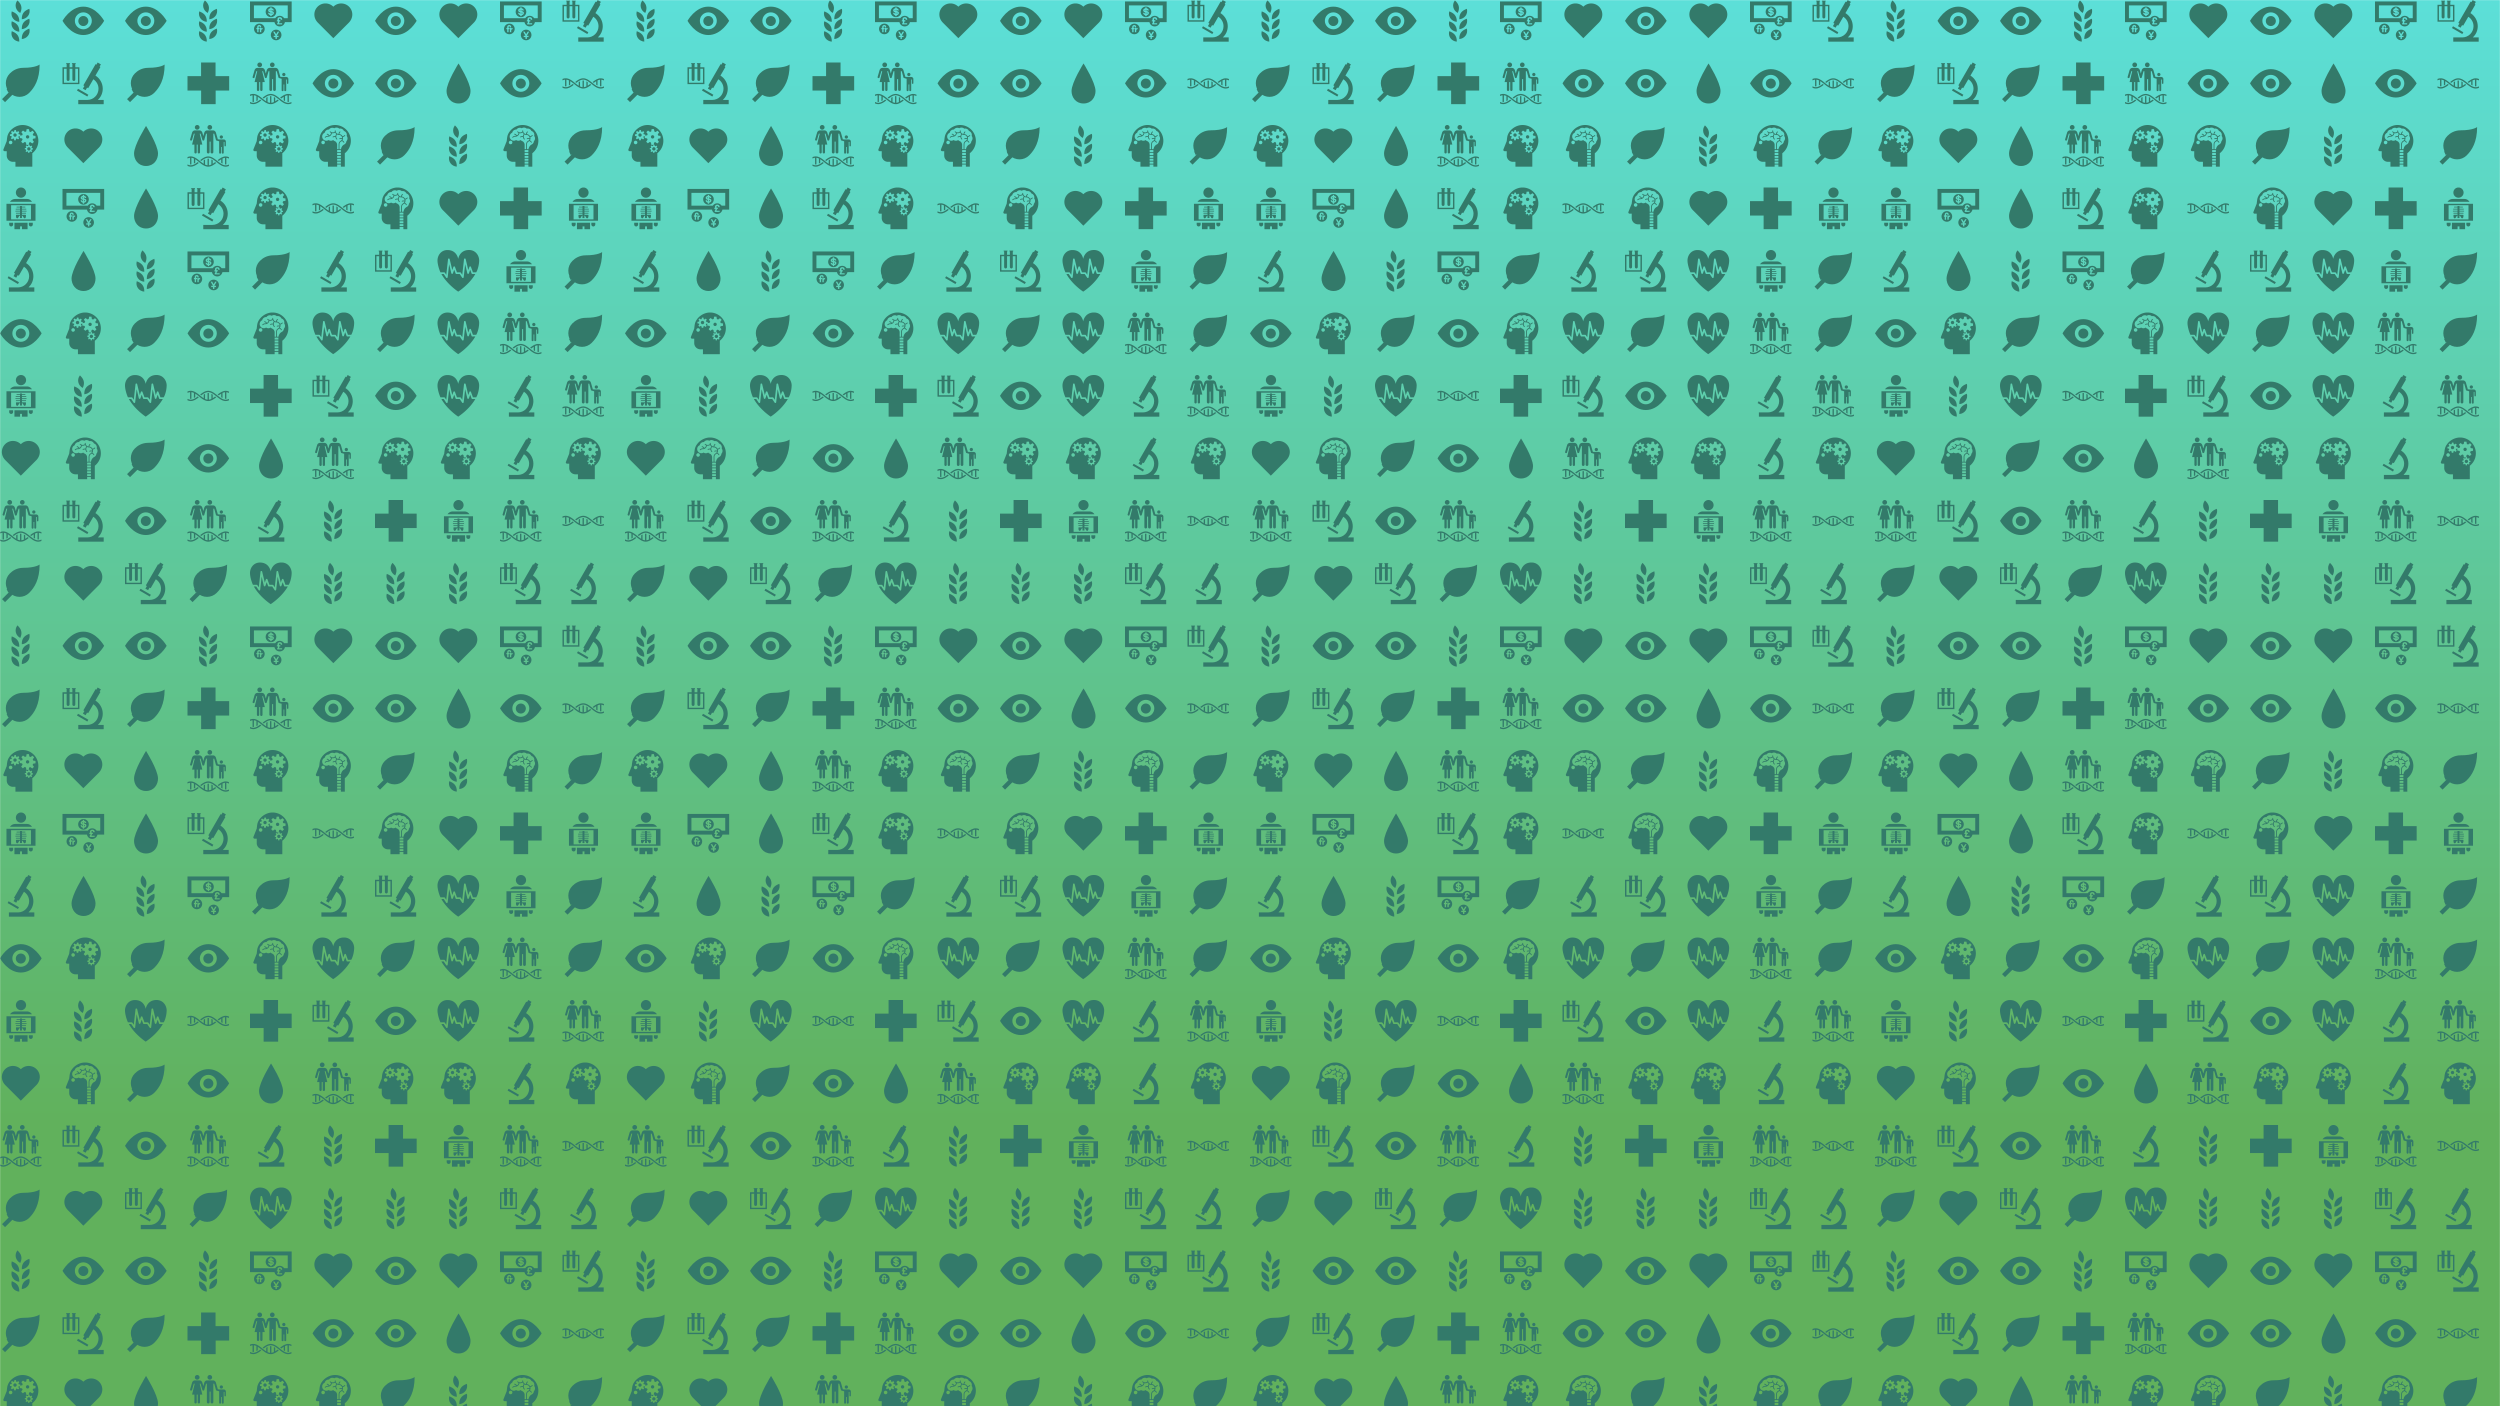 <svg xmlns="http://www.w3.org/2000/svg" version="1.1" xmlns:xlink="http://www.w3.org/1999/xlink" xmlns:svgjs="http://svgjs.com/svgjs" width="1920" height="1080" preserveAspectRatio="none" viewBox="0 0 1920 1080">
    <g mask="url(&quot;#SvgjsMask6648&quot;)" fill="none">
        <rect width="1920" height="1080" x="0" y="0" fill="url(#SvgjsLinearGradient6649)"></rect>
        <use xlink:href="#SvgjsG6665" transform="translate(0, 0)" fill="rgba(51, 122, 106, 1)"></use>
        <use xlink:href="#SvgjsG6665" transform="translate(0, 480)" fill="rgba(51, 122, 106, 1)"></use>
        <use xlink:href="#SvgjsG6665" transform="translate(0, 960)" fill="rgba(51, 122, 106, 1)"></use>
        <use xlink:href="#SvgjsG6665" transform="translate(480, 0)" fill="rgba(51, 122, 106, 1)"></use>
        <use xlink:href="#SvgjsG6665" transform="translate(480, 480)" fill="rgba(51, 122, 106, 1)"></use>
        <use xlink:href="#SvgjsG6665" transform="translate(480, 960)" fill="rgba(51, 122, 106, 1)"></use>
        <use xlink:href="#SvgjsG6665" transform="translate(960, 0)" fill="rgba(51, 122, 106, 1)"></use>
        <use xlink:href="#SvgjsG6665" transform="translate(960, 480)" fill="rgba(51, 122, 106, 1)"></use>
        <use xlink:href="#SvgjsG6665" transform="translate(960, 960)" fill="rgba(51, 122, 106, 1)"></use>
        <use xlink:href="#SvgjsG6665" transform="translate(1440, 0)" fill="rgba(51, 122, 106, 1)"></use>
        <use xlink:href="#SvgjsG6665" transform="translate(1440, 480)" fill="rgba(51, 122, 106, 1)"></use>
        <use xlink:href="#SvgjsG6665" transform="translate(1440, 960)" fill="rgba(51, 122, 106, 1)"></use>
    </g>
    <defs>
        <mask id="SvgjsMask6648">
            <rect width="1920" height="1080" fill="#ffffff"></rect>
        </mask>
        <linearGradient x1="50%" y1="0%" x2="50%" y2="100%" gradientUnits="userSpaceOnUse" id="SvgjsLinearGradient6649">
            <stop stop-color="rgba(92, 223, 216, 1)" offset="0"></stop>
            <stop stop-color="rgba(97, 177, 92, 1)" offset="0.8"></stop>
        </linearGradient>
        <g id="SvgjsG6657">
            <path d="M8.564 1.79a0.892 0.892 0 0 0 0.892-0.892A0.892 0.892 0 0 0 8.564 0.006a0.892 0.892 0 0 0 0 1.784z m-4.837 0.006c-0.5 0-0.904-0.402-0.904-0.899C2.824 0.402 3.227 0 3.728 0c0.5 0 0.905 0.402 0.905 0.898s-0.405 0.898-0.905 0.897z"></path>
            <path d="M12.368 4.611a0.625 0.625 0 1 0 1.251 0 0.625 0.625 0 1 0-1.251 0"></path>
            <path d="M13.9 5.546H12.212c-0.008 0-0.564-0.051-0.564-0.051l-0.707-2.464C10.656 2.04 9.824 2.07 9.824 2.07H7.538s-0.83-0.03-1.116 0.961l-0.348 1.213-0.348-1.213c-0.286-0.991-1.115-0.961-1.116-0.961h-1.769s-0.831-0.03-1.115 0.961L1.013 5.514c-0.068 0.232 0.059 0.409 0.262 0.467 0.203 0.058 0.41-0.044 0.463-0.229l0.693-2.42 0.339 0-1.013 4.189h0.895v2.975a0.443 0.443 0 0 0 0.443 0.445 0.446 0.446 0 0 0 0.446-0.445V7.521h0.376v2.975a0.444 0.444 0 0 0 0.443 0.445 0.445 0.445 0 0 0 0.445-0.445V7.52h0.88l-1.002-4.189 0.337 0.001 0.685 2.394c0.011 0.041 0.03 0.078 0.053 0.111 0.067 0.101 0.185 0.158 0.316 0.153 0.13 0.004 0.247-0.052 0.314-0.152a0.325 0.325 0 0 0 0.058-0.123l0.682-2.382 0.312-0.001v7.079a0.525 0.525 0 0 0 0.526 0.523 0.523 0.523 0 0 0 0.523-0.523v-4.028h0.387v4.028a0.523 0.523 0 0 0 0.522 0.523c0.29 0 0.526-0.234 0.526-0.523v-7.079l0.339 0.001 0.664 2.419c0.035 0.12 0.136 0.198 0.254 0.228 0.005 0.001 0.008 0.005 0.013 0.005 0.106 0.024 0.593 0.162 0.952 0.265v4.39a0.368 0.368 0 0 0 0.736 0v-2.194h0.287v2.193c0 0.203 0.164 0.368 0.367 0.368s0.369-0.165 0.369-0.368v-4.1h0.283v1.39c0 0.151 0.123 0.275 0.273 0.275 0.151 0 0.27-0.124 0.271-0.275V6.347c0-0.442-0.389-0.802-0.832-0.801z m-1.914 8.699a46.749 46.749 0 0 1-0.521-0.411c-0.146-0.116-0.293-0.233-0.44-0.348-0.882-0.688-1.798-1.316-2.817-1.407a2.815 2.815 0 0 0-0.255-0.012c-0.086 0-0.171 0.011-0.255 0.018-1.022 0.093-1.942 0.717-2.826 1.408l0.093 0.073c0.108 0.085 0.213 0.168 0.32 0.252 0.878-0.681 1.734-1.242 2.668-1.242 0.93 0 1.784 0.558 2.66 1.236a35.098 35.098 0 0 1 0.533 0.421c0.141 0.113 0.283 0.226 0.426 0.338C12.531 15.32 13.53 16 14.658 16c0.437 0 0.854-0.104 1.256-0.273v-0.557c-0.409 0.197-0.825 0.32-1.257 0.32-0.934 0-1.792-0.563-2.672-1.245z"></path>
            <path d="M11.574 13.496c0.029 0.023 0.059 0.046 0.088 0.07 0.109 0.087 0.216 0.17 0.325 0.256 0.318-0.246 0.635-0.476 0.952-0.67v1.37c0.17 0.111 0.34 0.214 0.51 0.301V12.878c0.315-0.147 0.634-0.248 0.96-0.283v2.537c0.078 0.01 0.157 0.018 0.237 0.018 0.091 0 0.183-0.009 0.273-0.021v-2.537c0.34 0.037 0.67 0.144 0.996 0.3v-0.555c-0.401-0.167-0.816-0.27-1.251-0.27-1.128 0-2.13 0.68-3.09 1.429z m-7.248 1.08c-0.034-0.027-0.068-0.053-0.102-0.08-0.104-0.083-0.207-0.162-0.31-0.245-0.877 0.678-1.733 1.238-2.665 1.238C0.82 15.49 0.407 15.36 0 15.152v0.562C0.401 15.891 0.815 16 1.249 16c1.124 0 2.122-0.677 3.077-1.423z"></path>
            <path d="M0.989 15.133c0.084 0.011 0.17 0.019 0.254 0.02 0.086 0 0.171-0.008 0.256-0.02V12.592c0.329 0.035 0.65 0.136 0.967 0.285-0.002 0.012-0.007 0.023-0.007 0.036v1.903a5.818 5.818 0 0 0 0.51-0.303V13.152c0.487 0.3 0.971 0.684 1.467 1.08C5.525 15.101 6.652 16 7.948 16c1.123 0 2.121-0.675 3.078-1.42l-0.106-0.084c-0.103-0.082-0.205-0.161-0.306-0.242-0.313 0.242-0.622 0.466-0.934 0.658v-1.348a5.816 5.816 0 0 0-0.511-0.303v1.894c0 0.011 0.003 0.019 0.005 0.03-0.317 0.149-0.637 0.251-0.966 0.288V12.938a1.97 1.97 0 0 0-0.267-0.021c-0.082 0-0.163 0.008-0.243 0.018V15.475c-0.33-0.035-0.652-0.135-0.969-0.283 0.002-0.013 0.007-0.024 0.007-0.038v-1.905a5.549 5.549 0 0 0-0.51 0.301v1.368c-0.49-0.3-0.976-0.686-1.474-1.084-1.089-0.869-2.214-1.768-3.51-1.767-0.432 0-0.844 0.096-1.244 0.251v0.55c0.324-0.144 0.652-0.244 0.989-0.277v2.542z"></path>
        </g>
        <g id="SvgjsG6661">
            <path d="M8.655 0C5.901 0 3.36 2.069 2.833 4.347 2.715 4.854 2.582 6.177 2.582 6.177L1.318 9.37A0.469 0.469 0 0 0 1.28 9.561a0.488 0.488 0 0 0 0.489 0.488h0.814v1.697c0 1.324 1.07 2.396 2.392 2.396h0.952V16h3.535v-0.829h1.44V16h1.503V10.847c1.413-1.111 2.322-2.838 2.322-4.774C14.726 2.718 12.01 0 8.655 0zM4.077 7.387a0.682 0.682 0 0 1-0.682-0.682c0-0.375 0.306-0.68 0.682-0.68a0.681 0.681 0 0 1 0.679 0.68c0 0.377-0.306 0.682-0.68 0.682z m5.385 4.46h1.44v0.779h-1.44v-0.779z m0-1.108h1.44v0.778h-1.44V10.739z m0 2.215h1.44v0.78h-1.44v-0.78z m0 1.109h1.44v0.78h-1.44V14.062z m0-4.431h1.448c-0.003 0.057-0.009 0.113-0.009 0.172v0.607h-1.44V9.632z m3.986-4.488a1.557 1.557 0 0 1-0.427 1.071c-0.045 0.592-0.42 1.091-0.942 1.316v0.005c-0.637 0.372-1.019 1.005-1.135 1.766H10.354v-1.765c0.004-0.55 0.177-0.902 0.539-1.119a1.907 1.907 0 0 0 0.356-0.26 1.229 1.229 0 0 1 0.659 0.556c0.032 0.053 0.088 0.083 0.144 0.082 0.027 0 0.055-0.007 0.08-0.021a0.163 0.163 0 0 0 0.064-0.224h-0.001a1.563 1.563 0 0 0-0.721-0.657c0.15-0.231 0.234-0.506 0.23-0.837 0-0.002 0.002-0.003 0.003-0.006 0-0.149-0.022-0.294-0.062-0.431a1.572 1.572 0 0 0 0.871-0.486 0.164 0.164 0 0 0-0.011-0.234 0.164 0.164 0 0 0-0.232 0.011 1.248 1.248 0 0 1-0.755 0.396c-0.24-0.444-0.686-0.76-1.209-0.818a1.235 1.235 0 0 1 0.353-0.724 0.166 0.166 0 0 0 0-0.233 0.166 0.166 0 0 0-0.234 0 1.572 1.572 0 0 0-0.45 0.937 1.244 1.244 0 0 1-1.088-1.234c0-0.09-0.075-0.165-0.163-0.165-0.093 0-0.166 0.075-0.167 0.165 0 0.107 0.01 0.21 0.031 0.31a1.24 1.24 0 0 1-1.235 0.229s-0.002 0-0.003-0.001a1.225 1.225 0 0 1-0.453-0.289c-0.063-0.064-0.168-0.064-0.233 0-0.065 0.064-0.065 0.168 0 0.233a1.59 1.59 0 0 0 0.452 0.316c-0.033 0.411-0.271 0.764-0.605 0.963a1.578 1.578 0 0 0-0.84-0.639 0.166 0.166 0 0 0-0.209 0.107c-0.024 0.087 0.02 0.179 0.108 0.207a1.247 1.247 0 0 1 0.63 0.455 1.221 1.221 0 0 1-0.32 0.042h-0.02a1.568 1.568 0 0 0-1.096 0.444 0.161 0.161 0 0 0-0.003 0.233 0.162 0.162 0 0 0 0.231 0.003 1.236 1.236 0 0 1 0.868-0.35h0.019c0.794 0 1.453-0.591 1.557-1.358 0.113 0.024 0.226 0.038 0.34 0.038A1.574 1.574 0 0 0 8.699 2.88a1.558 1.558 0 0 0 0.45 0.583 1.556 1.556 0 0 0-0.341 0.82 1.622 1.622 0 0 0-0.256-0.021 1.557 1.557 0 0 0-0.736 0.185c-0.08 0.043-0.111 0.142-0.068 0.224 0.03 0.055 0.088 0.087 0.147 0.087a0.144 0.144 0 0 0 0.075-0.02 1.25 1.25 0 0 1 0.583-0.146c0.087 0 0.173 0.01 0.256 0.027a1.576 1.576 0 0 0 0.428 0.92c0.033 0.034 0.076 0.051 0.118 0.051 0.04 0 0.082-0.015 0.115-0.046 0.067-0.063 0.069-0.167 0.005-0.232h-0.001a1.253 1.253 0 0 1-0.345-0.829c0-0.004 0.001-0.008 0-0.013v-0.018a1.237 1.237 0 0 1 0.299-0.81 1.57 1.57 0 0 0 0.701 0.166s0.001 0 0.003 0h0.003a1.244 1.244 0 0 1 1.241 1.24 1.566 1.566 0 0 0-0.401-0.052c-0.196 0-0.395 0.036-0.587 0.114a0.164 0.164 0 0 0-0.091 0.215c0.035 0.084 0.129 0.125 0.214 0.09a1.247 1.247 0 0 1 0.464-0.091c0.124 0 0.248 0.019 0.363 0.055a0.953 0.953 0 0 1-0.242 0.464 0.14 0.14 0 0 0-0.025 0.029c-0.094 0.092-0.207 0.177-0.346 0.262-0.477 0.278-0.706 0.784-0.701 1.403V9.301h-0.563V7.624c0-0.616-0.386-1.201-0.873-1.409-0.232-0.09-0.474-0.241-0.65-0.438a1.558 1.558 0 0 1-0.878 0.271 1.555 1.555 0 0 1-0.877-0.269 1.581 1.581 0 0 1-0.87 0.26c-0.883 0-1.596-0.715-1.597-1.597 0-0.659 0.398-1.224 0.969-1.467 0.154-0.703 0.777-1.229 1.527-1.23 0.04 0 0.076 0.003 0.113 0.006a1.567 1.567 0 0 1 1.295-0.684c0.266 0 0.516 0.066 0.736 0.185a1.558 1.558 0 0 1 1.925 0.158 1.553 1.553 0 0 1 0.365-0.044c0.633 0 1.18 0.381 1.424 0.926 0.642 0.195 1.11 0.79 1.11 1.496a1.576 1.576 0 0 1-0.054 0.408 1.561 1.561 0 0 1 0.321 0.948z"></path>
        </g>
        <g id="SvgjsG6653">
            <path d="M12.59 14.197a0.759 0.759 0 0 1-0.759 0.759 0.758 0.758 0 0 1-0.759-0.759v-0.663h1.518v0.663zM10.588 16H8.429l0.003-1.065h-0.723L7.707 16H5.545V13.534h5.043zM5.043 14.197a0.758 0.758 0 0 1-0.759 0.759 0.759 0.759 0 0 1-0.759-0.759v-0.663h1.518v0.663zM8.058 0c1.083 0 1.961 0.878 1.961 1.962 0 1.083-0.878 1.961-1.961 1.961-1.084 0-1.962-0.878-1.962-1.961C6.097 0.878 6.974 0 8.058 0z m5.578 12.77H2.48V6.25h11.156v6.52zM11.894 6.789h-7.629v5.451h7.629V6.789z"></path>
            <path d="M8.429 10.011v0.479h1.397c0.058 0 0.144 0.052 0.144 0.142 0 0.815-0.102 1.199-0.532 1.199-0.445 0-0.537-0.964-1.01-1.027v0.922h-0.746V10.802c-0.496 0.038-0.576 1.029-1.038 1.029-0.429 0-0.508-0.384-0.509-1.199 0-0.09 0.086-0.142 0.144-0.142h1.403V10.011h-1.453a0.151 0.151 0 0 1 0-0.301h1.453v-0.478H6.047a0.151 0.151 0 0 1-0.151-0.152c0-0.083 0.068-0.151 0.151-0.151h1.635V8.451h-1.534a0.151 0.151 0 0 1-0.152-0.151c0-0.083 0.068-0.152 0.151-0.152h1.535V7.67H6.48a0.151 0.151 0 0 1-0.151-0.15c0-0.084 0.067-0.152 0.151-0.153h1.202v-0.264h0.747v0.264h1.202a0.152 0.152 0 0 1 0 0.303H8.429v0.478h1.539c0.084 0 0.152 0.069 0.152 0.152a0.151 0.151 0 0 1-0.152 0.151H8.429v0.478h1.64a0.152 0.152 0 0 1 0.151 0.151 0.151 0.151 0 0 1-0.151 0.152H8.429v0.478h1.453a0.151 0.151 0 0 1 0 0.301h-1.453z m1.915-5.609h-4.506c-0.815 0-1.57 0.435-1.994 1.084H12.272c-0.397-0.649-1.114-1.084-1.928-1.084z"></path>
        </g>
        <g id="SvgjsG6652">
            <path d="M10.596 3.917a0.64 0.64 0 0 0-0.639 0.641c0 0.354 0.287 0.64 0.639 0.64a0.639 0.639 0 0 0 0.639-0.64 0.639 0.639 0 0 0-0.639-0.641z m-0.151 5.25a0.642 0.642 0 0 0 0.643 0.641c0.352 0 0.638-0.286 0.637-0.64a0.639 0.639 0 0 0-0.637-0.641 0.641 0.641 0 0 0-0.642 0.641z m-4.678-5.945a0.641 0.641 0 0 0 0 1.282 0.64 0.64 0 0 0 0.642-0.64 0.641 0.641 0 0 0-0.642-0.642z"></path>
            <path d="M8.659 0C5.904 0 3.363 2.068 2.835 4.347c-0.119 0.507-0.25 1.83-0.25 1.829L1.316 9.37A0.488 0.488 0 0 0 1.28 9.561a0.491 0.491 0 0 0 0.491 0.489h0.814v1.697c0 1.323 1.072 2.395 2.394 2.395h0.951V16H12.408V10.847c1.413-1.111 2.32-2.838 2.32-4.775C14.728 2.718 12.01 0 8.659 0z m-4.583 7.387c-0.372 0-0.675-0.304-0.675-0.679a0.677 0.677 0 0 1 0.675-0.677c0.375 0 0.68 0.303 0.68 0.677a0.68 0.68 0 0 1-0.68 0.679z m8.959-0.918l-0.631 0.632-0.77-0.543c-0.148 0.077-0.304 0.139-0.467 0.18l-0.142 0.838h0.294l0.079 0.448c0.031 0.008 0.062 0.013 0.092 0.024 0.079 0.029 0.152 0.067 0.22 0.11l0.355-0.25 0.292 0.291-0.262 0.371c0.056 0.1 0.101 0.206 0.125 0.318l0.429 0.074v0.412l-0.446 0.076c-0.009 0.032-0.013 0.063-0.024 0.094a1.147 1.147 0 0 1-0.112 0.223l0.251 0.353-0.292 0.291-0.369-0.262a1.149 1.149 0 0 1-0.318 0.126l-0.075 0.429H10.851l-0.074-0.448c-0.032-0.009-0.064-0.013-0.096-0.025a1.174 1.174 0 0 1-0.221-0.11l-0.356 0.252L9.815 10.08l0.262-0.37a1.151 1.151 0 0 1-0.125-0.319l-0.431-0.074v-0.411l0.45-0.077c0.008-0.032 0.013-0.063 0.025-0.094 0.029-0.079 0.066-0.152 0.109-0.22l-0.251-0.356 0.291-0.291 0.371 0.262a1.174 1.174 0 0 1 0.317-0.125l0.064-0.372h-0.776L9.96 6.704c-0.035-0.011-0.07-0.02-0.104-0.034a2.221 2.221 0 0 1-0.352-0.168l-0.744 0.524-0.63-0.632 0.542-0.767a2.184 2.184 0 0 1-0.181-0.469l-0.894-0.154V4.27l-0.449 0.078c-0.007 0.022-0.009 0.044-0.017 0.065a1.402 1.402 0 0 1-0.109 0.223l0.345 0.489-0.416 0.414-0.506-0.357a1.438 1.438 0 0 1-0.294 0.116l-0.102 0.586-0.584 0-0.106-0.611c-0.02-0.007-0.042-0.009-0.062-0.017a1.43 1.43 0 0 1-0.226-0.11l-0.49 0.345-0.414-0.415 0.359-0.508a1.485 1.485 0 0 1-0.112-0.291L3.824 4.176V3.589l0.608-0.105c0.007-0.022 0.012-0.043 0.02-0.063 0.029-0.08 0.068-0.154 0.109-0.225l-0.345-0.488 0.413-0.415 0.508 0.358a1.439 1.439 0 0 1 0.295-0.117l0.102-0.586h0.584L6.224 2.56c0.021 0.007 0.043 0.008 0.063 0.016 0.08 0.03 0.154 0.069 0.225 0.11l0.489-0.344 0.415 0.414-0.359 0.507a1.397 1.397 0 0 1 0.115 0.293l0.586 0.101v0.427l0.768-0.132c0.011-0.035 0.02-0.07 0.033-0.105 0.046-0.126 0.104-0.243 0.17-0.355l-0.528-0.74 0.634-0.633 0.77 0.544a2.192 2.192 0 0 1 0.468-0.181l0.151-0.894h0.894l0.162 0.928c0.035 0.01 0.069 0.02 0.104 0.033 0.124 0.046 0.241 0.104 0.352 0.168l0.743-0.523 0.629 0.631-0.542 0.77c0.077 0.148 0.138 0.304 0.18 0.466l0.895 0.154v0.894l-0.929 0.16c-0.011 0.035-0.02 0.07-0.032 0.104-0.046 0.125-0.104 0.242-0.17 0.353l0.525 0.743z"></path>
        </g>
        <g id="SvgjsG6659">
            <path d="M8.312 4.802l0 0.521c0.492-0.069 0.443-0.509 0-0.52z m-0.51-0.627V3.715c-0.365 0.064-0.358 0.454 0 0.46z"></path>
            <path d="M8.055 2.506c-1.128 0-2.044 0.915-2.044 2.043 0 1.129 0.915 2.044 2.045 2.044 1.129 0 2.043-0.915 2.043-2.044 0-1.128-0.915-2.043-2.043-2.043z m0.251 3.336v0.364h-0.507v-0.37c-0.29-0.043-0.822-0.323-0.855-0.924h0.534c0.034 0.154 0.078 0.34 0.321 0.409l-0.001-0.605c-0.334-0.048-0.814-0.194-0.814-0.73 0-0.602 0.666-0.789 0.813-0.789v-0.364h0.502v0.364c0.338 0.02 0.83 0.302 0.83 0.84h-0.528c-0.014-0.16-0.137-0.317-0.296-0.327v0.554c0.403 0.041 0.877 0.195 0.877 0.738 0 0.473-0.475 0.818-0.877 0.84z m1.733 5.54c-1.129 0-2.044 0.915-2.043 2.044s0.915 2.043 2.043 2.043 2.043-0.915 2.043-2.043c0-1.129-0.915-2.044-2.043-2.044zM10.955 13.739v0.499h-0.636v0.701h-0.542V14.238h-0.68v-0.49h0.688l-0.894-1.576h0.593l0.551 0.972 0.597-0.972h0.547L10.293 13.739h0.662z m-7.36-4.673c-1.129 0-2.044 0.915-2.043 2.044S2.467 13.154 3.595 13.154s2.044-0.915 2.044-2.044-0.915-2.044-2.044-2.044z m0.065 1.654v0.486h-0.367v1.165H2.773v-1.162h-0.31v-0.484h0.31v-0.436c0-0.168 0.163-0.68 0.777-0.68 0.627 0 0.762 0.494 0.762 0.908h-0.511c0-0.265-0.037-0.404-0.246-0.404-0.226 0-0.262 0.155-0.262 0.4v0.206h0.366z m1.173 0.482c-0.421 0.052-0.516 0.276-0.517 0.554v0.616h-0.516V10.72h0.516v0.258c0.112-0.129 0.241-0.267 0.517-0.267v0.491z"></path>
            <path d="M0 0.56v7.93h9.395c0.178 0.948 1.009 1.666 2.009 1.666s1.83-0.718 2.008-1.666H16V0.56H0z m11.195 7.221h0.464v0.441h-0.378c0.047 0.403-0.185 0.572-0.198 0.707h1.264v0.441H10.456v-0.441c0.215-0.144 0.327-0.508 0.258-0.703h-0.396v-0.448h0.318c-0.086-0.203-0.086-0.27-0.086-0.448s0.147-0.758 0.912-0.754c0.705 0.004 0.91 0.584 0.91 1l-0.537 0c-0.036-0.251-0.135-0.458-0.368-0.458-0.357 0-0.358 0.224-0.357 0.301s0.013 0.262 0.086 0.364z m3.297-0.798h-1.386c-0.366-0.551-0.992-0.914-1.703-0.914S10.067 6.432 9.701 6.982H1.508V2.068h12.984V6.982z"></path>
        </g>
        <g id="SvgjsG6664">
            <path d="M11.986 8.245a46.749 46.749 0 0 1-0.521-0.411c-0.146-0.116-0.293-0.233-0.44-0.348-0.88-0.688-1.797-1.316-2.816-1.407A2.815 2.815 0 0 0 7.954 6.067c-0.086 0-0.171 0.011-0.255 0.018-1.022 0.093-1.942 0.717-2.826 1.408l0.093 0.073c0.108 0.085 0.213 0.168 0.32 0.252C6.165 7.137 7.021 6.576 7.954 6.576c0.93 0 1.784 0.558 2.66 1.236a35.098 35.098 0 0 1 0.535 0.421c0.142 0.113 0.283 0.226 0.426 0.338C12.532 9.32 13.531 10 14.658 10c0.437 0 0.854-0.104 1.257-0.273v-0.557c-0.409 0.197-0.825 0.32-1.257 0.32-0.934 0-1.792-0.563-2.672-1.245z"></path>
            <path d="M11.574 7.496c0.029 0.023 0.059 0.046 0.088 0.07 0.109 0.087 0.216 0.17 0.325 0.256 0.318-0.246 0.635-0.476 0.952-0.67v1.37c0.17 0.111 0.34 0.214 0.51 0.301V6.878c0.315-0.147 0.634-0.248 0.96-0.283v2.537c0.078 0.01 0.157 0.018 0.237 0.018 0.091 0 0.183-0.009 0.273-0.021V6.592c0.34 0.037 0.67 0.144 0.996 0.3V6.336C15.514 6.17 15.099 6.067 14.664 6.067c-1.128 0-2.13 0.68-3.09 1.429z m-7.248 1.08c-0.034-0.027-0.068-0.053-0.102-0.08-0.104-0.083-0.207-0.162-0.31-0.245-0.877 0.678-1.733 1.238-2.665 1.238C0.82 9.49 0.407 9.36 0 9.152v0.562C0.401 9.891 0.815 10 1.249 10c1.124 0 2.122-0.677 3.077-1.423z"></path>
            <path d="M0.989 9.133c0.084 0.011 0.17 0.019 0.254 0.02 0.086 0 0.171-0.008 0.256-0.02V6.592c0.329 0.035 0.65 0.136 0.967 0.285-0.002 0.012-0.007 0.023-0.007 0.036v1.903a5.818 5.818 0 0 0 0.51-0.303V7.152c0.487 0.3 0.971 0.684 1.467 1.08C5.525 9.101 6.652 10 7.948 10c1.123 0 2.121-0.675 3.078-1.42l-0.106-0.084c-0.103-0.082-0.205-0.161-0.306-0.242-0.313 0.242-0.622 0.466-0.934 0.658V7.564A5.816 5.816 0 0 0 9.17 7.261v1.893c0 0.01 0.004 0.019 0.005 0.029-0.316 0.149-0.637 0.252-0.965 0.288V6.937a1.97 1.97 0 0 0-0.267-0.02c-0.082 0-0.163 0.008-0.243 0.017v2.541c-0.33-0.035-0.652-0.136-0.969-0.283 0.002-0.013 0.006-0.024 0.006-0.039V7.248a5.629 5.629 0 0 0-0.51 0.302v1.368c-0.49-0.299-0.976-0.686-1.474-1.083C3.666 6.966 2.539 6.067 1.243 6.067c-0.432 0-0.844 0.096-1.243 0.251v0.55c0.324-0.144 0.652-0.244 0.989-0.278V9.133z"></path>
        </g>
        <g id="SvgjsG6658">
            <path d="M5.952 10.09l3.972 2.294-0.394 0.681L5.559 10.771z"></path>
            <path d="M13.584 14.37c1.147-1.084 1.874-2.605 1.874-4.304 0-2.093-1.099-3.981-2.809-5.041l1.915-3.315-0.3-0.174L14.736 0.715 13.498 0 13.024 0.82l-0.317-0.183-4.708 8.156 0.411 0.238-0.584 1.01 1.035 0.597 0.584-1.01 0.41 0.237 1.98-3.429c1.214 0.774 1.993 2.13 1.993 3.63 0 2.373-1.932 4.304-4.305 4.304H6.053V16h9.766V14.37H13.584zM4.916 1.838V0.545h0.159l-0.003-0.311h-1.451l0.003 0.311h0.171v1.293H2.712V0.545h0.158l-0.001-0.311H1.416l0.003 0.311h0.171v1.293H0v6.481h6.491V1.838h-1.576z m1.026 5.932H0.549V2.387h1.041v4.141c0 0.314 0.256 0.568 0.565 0.568 0.31-0.001 0.557-0.255 0.557-0.568V2.387h1.082v4.141c0 0.314 0.256 0.568 0.566 0.568 0.31-0.001 0.556-0.255 0.555-0.568V2.387h1.027v5.383z"></path>
        </g>
        <g id="SvgjsG6651">
            <path d="M11.221 11.657c-2.056 2.056-5.389 2.055-7.444 0-2.056-2.056-2.056-5.389 0-7.444 0.976-0.977 2.617-2.176 5.214-2.176 4.749 0 6.224-1.252 6.224-1.252 0 5.707-1.938 8.816-3.994 10.872z"></path>
            <path d="M3.223 11.626L2.552 10.224l6.437-4.363z"></path>
            <path d="M8.989 5.861l1.15 1.15-8.203 8.203-1.151-1.15z"></path>
        </g>
        <g id="SvgjsG6654">
            <path d="M3.312 10.09l3.972 2.294-0.394 0.681L2.919 10.771 3.312 10.09z"></path>
            <path d="M10.944 14.37c1.147-1.084 1.874-2.605 1.874-4.304 0-2.093-1.099-3.981-2.809-5.041l1.915-3.315-0.3-0.174L12.096 0.715 10.858 0 10.384 0.82l-0.317-0.183-4.708 8.156 0.411 0.238-0.584 1.01 1.035 0.597 0.584-1.01 0.41 0.237 1.98-3.429c1.214 0.774 1.993 2.13 1.993 3.63 0 2.373-1.932 4.304-4.305 4.304H3.413V16h9.766V14.37H10.944z"></path>
        </g>
        <g id="SvgjsG6662">
            <path d="M1.135 8.57h1.423c0.108 0 0.208 0.054 0.268 0.142 0 0 0.271 0.41 0.542 0.816 0.15-1.331 0.673-5.983 0.673-5.983a0.322 0.322 0 0 1 0.3-0.284c0.155-0.01 0.294 0.094 0.331 0.246 0 0 0.682 2.858 1.004 4.208l0.427-1.21a0.322 0.322 0 0 1 0.301-0.214c0.134-0.001 0.256 0.083 0.302 0.21 0 0 0.633 1.72 0.76 2.067h1.236c0.108 0 0.208 0.054 0.267 0.142 0 0 0.271 0.41 0.542 0.816 0.15-1.331 0.673-5.983 0.673-5.983a0.321 0.321 0 0 1 0.631-0.039s0.681 2.857 1.004 4.209c0.212-0.6 0.428-1.208 0.427-1.208a0.32 0.32 0 0 1 0.602-0.004s0.634 1.72 0.76 2.067h1.262l0.067-0.128c0.613-1.055 1.061-3.009 1.061-4.432C16 2.193 14.678 0 12.102 0c-3.679 0-4.152 3.447-4.152 3.447S7.494 0.017 3.818 0.017C1.333 0.017 0 2.13 0 4.009c0 1.622 0.71 3.625 1.074 4.448l0.061 0.113z"></path>
            <path d="M13.385 9.211a0.321 0.321 0 0 1-0.301-0.21S12.8 8.229 12.554 7.56c-0.23 0.654-0.491 1.394-0.492 1.394a0.318 0.318 0 0 1-0.319 0.213 0.318 0.318 0 0 1-0.295-0.245L10.618 5.44l-0.567 5.036a0.321 0.321 0 0 1-0.243 0.275 0.32 0.32 0 0 1-0.342-0.133s-0.778-1.17-0.935-1.406H7.243c-0.134 0-0.254-0.085-0.3-0.21l-0.531-1.442-0.492 1.395A0.318 0.318 0 0 1 5.6 9.166a0.32 0.32 0 0 1-0.296-0.245s-0.458-1.921-0.83-3.48c-0.221 1.964-0.566 5.034-0.566 5.034a0.321 0.321 0 0 1-0.586 0.141s-0.778-1.17-0.935-1.405H1.483c2.301 4.086 6.468 6.779 6.468 6.779S12.194 13.298 14.531 9.211h-1.146z"></path>
        </g>
        <g id="SvgjsG6660">
            <path d="M3.474 10.969C3.474 7.665 8.077 0.361 8.077 0.361s4.602 7.305 4.602 10.608c0 2.247-1.506 4.771-4.602 4.771-3.095 0-4.603-2.524-4.603-4.771z" fill-rule="evenodd"></path>
        </g>
        <g id="SvgjsG6655">
            <path d="M8 2.545C2.984 2.545 0.007 8 0.007 8S2.984 13.455 8 13.455 15.993 8 15.993 8 13.016 2.545 8 2.545z m0 8.71c-1.795 0-3.255-1.46-3.255-3.255S6.205 4.745 8 4.745 11.254 6.205 11.254 8s-1.46 3.255-3.254 3.255z"></path>
            <path d="M6.079 8.078a1.921 1.921 0 1 0 3.842 0 1.921 1.921 0 1 0-3.842 0"></path>
        </g>
        <g id="SvgjsG6663">
            <path d="M5.211 0h5.557v5.234H16v5.539H10.81V15.998h-5.578V10.773H0v-5.539h5.211z"></path>
        </g>
        <g id="SvgjsG6650">
            <path d="M7.409 15.987C7.482 13.521 6.141 12.591 4.505 11.978c-0.544 2.109 0.956 3.865 2.904 4.009m0.37-11.013c1.043-2.235 0.179-3.624-1.085-4.834-1.327 1.724-0.644 3.93 1.085 4.834m0.589 6.218c-0.072-2.466 1.268-3.398 2.905-4.009 0.542 2.109-0.957 3.865-2.905 4.009m0 3.801c-0.072-2.465 1.268-3.395 2.905-4.008 0.542 2.108-0.957 3.865-2.905 4.008m0-7.598c-0.072-2.466 1.268-3.398 2.905-4.011 0.542 2.111-0.957 3.865-2.905 4.011M7.409 12.185C7.482 9.72 6.141 8.787 4.505 8.177c-0.544 2.109 0.956 3.865 2.904 4.009m0-3.8C7.482 5.919 6.141 4.987 4.505 4.373c-0.544 2.111 0.956 3.866 2.904 4.013" fill-rule="evenodd"></path>
        </g>
        <g id="SvgjsG6656">
            <path d="M8 14.66l5.904-5.908c1.836-1.836 1.8-4.512 0.132-6.174A4.268 4.268 0 0 0 8 2.58a4.264 4.264 0 0 0-6.03-0.02C0.3 4.24 0.26 6.92 2.1 8.744L8 14.66z"></path>
        </g>
        <g id="SvgjsG6665">
            <use xlink:href="#SvgjsG6650" transform="translate(0, 0) scale(2)" fill="rgba(51, 122, 106, 1)"></use>
            <use xlink:href="#SvgjsG6651" transform="translate(0, 48) scale(2)" fill="rgba(51, 122, 106, 1)"></use>
            <use xlink:href="#SvgjsG6652" transform="translate(0, 96) scale(2)" fill="rgba(51, 122, 106, 1)"></use>
            <use xlink:href="#SvgjsG6653" transform="translate(0, 144) scale(2)" fill="rgba(51, 122, 106, 1)"></use>
            <use xlink:href="#SvgjsG6654" transform="translate(0, 192) scale(2)" fill="rgba(51, 122, 106, 1)"></use>
            <use xlink:href="#SvgjsG6655" transform="translate(0, 240) scale(2)" fill="rgba(51, 122, 106, 1)"></use>
            <use xlink:href="#SvgjsG6653" transform="translate(0, 288) scale(2)" fill="rgba(51, 122, 106, 1)"></use>
            <use xlink:href="#SvgjsG6656" transform="translate(0, 336) scale(2)" fill="rgba(51, 122, 106, 1)"></use>
            <use xlink:href="#SvgjsG6657" transform="translate(0, 384) scale(2)" fill="rgba(51, 122, 106, 1)"></use>
            <use xlink:href="#SvgjsG6651" transform="translate(0, 432) scale(2)" fill="rgba(51, 122, 106, 1)"></use>
            <use xlink:href="#SvgjsG6655" transform="translate(48, 0) scale(2)" fill="rgba(51, 122, 106, 1)"></use>
            <use xlink:href="#SvgjsG6658" transform="translate(48, 48) scale(2)" fill="rgba(51, 122, 106, 1)"></use>
            <use xlink:href="#SvgjsG6656" transform="translate(48, 96) scale(2)" fill="rgba(51, 122, 106, 1)"></use>
            <use xlink:href="#SvgjsG6659" transform="translate(48, 144) scale(2)" fill="rgba(51, 122, 106, 1)"></use>
            <use xlink:href="#SvgjsG6660" transform="translate(48, 192) scale(2)" fill="rgba(51, 122, 106, 1)"></use>
            <use xlink:href="#SvgjsG6652" transform="translate(48, 240) scale(2)" fill="rgba(51, 122, 106, 1)"></use>
            <use xlink:href="#SvgjsG6650" transform="translate(48, 288) scale(2)" fill="rgba(51, 122, 106, 1)"></use>
            <use xlink:href="#SvgjsG6661" transform="translate(48, 336) scale(2)" fill="rgba(51, 122, 106, 1)"></use>
            <use xlink:href="#SvgjsG6658" transform="translate(48, 384) scale(2)" fill="rgba(51, 122, 106, 1)"></use>
            <use xlink:href="#SvgjsG6656" transform="translate(48, 432) scale(2)" fill="rgba(51, 122, 106, 1)"></use>
            <use xlink:href="#SvgjsG6655" transform="translate(96, 0) scale(2)" fill="rgba(51, 122, 106, 1)"></use>
            <use xlink:href="#SvgjsG6651" transform="translate(96, 48) scale(2)" fill="rgba(51, 122, 106, 1)"></use>
            <use xlink:href="#SvgjsG6660" transform="translate(96, 96) scale(2)" fill="rgba(51, 122, 106, 1)"></use>
            <use xlink:href="#SvgjsG6660" transform="translate(96, 144) scale(2)" fill="rgba(51, 122, 106, 1)"></use>
            <use xlink:href="#SvgjsG6650" transform="translate(96, 192) scale(2)" fill="rgba(51, 122, 106, 1)"></use>
            <use xlink:href="#SvgjsG6651" transform="translate(96, 240) scale(2)" fill="rgba(51, 122, 106, 1)"></use>
            <use xlink:href="#SvgjsG6662" transform="translate(96, 288) scale(2)" fill="rgba(51, 122, 106, 1)"></use>
            <use xlink:href="#SvgjsG6651" transform="translate(96, 336) scale(2)" fill="rgba(51, 122, 106, 1)"></use>
            <use xlink:href="#SvgjsG6655" transform="translate(96, 384) scale(2)" fill="rgba(51, 122, 106, 1)"></use>
            <use xlink:href="#SvgjsG6658" transform="translate(96, 432) scale(2)" fill="rgba(51, 122, 106, 1)"></use>
            <use xlink:href="#SvgjsG6650" transform="translate(144, 0) scale(2)" fill="rgba(51, 122, 106, 1)"></use>
            <use xlink:href="#SvgjsG6663" transform="translate(144, 48) scale(2)" fill="rgba(51, 122, 106, 1)"></use>
            <use xlink:href="#SvgjsG6657" transform="translate(144, 96) scale(2)" fill="rgba(51, 122, 106, 1)"></use>
            <use xlink:href="#SvgjsG6658" transform="translate(144, 144) scale(2)" fill="rgba(51, 122, 106, 1)"></use>
            <use xlink:href="#SvgjsG6659" transform="translate(144, 192) scale(2)" fill="rgba(51, 122, 106, 1)"></use>
            <use xlink:href="#SvgjsG6655" transform="translate(144, 240) scale(2)" fill="rgba(51, 122, 106, 1)"></use>
            <use xlink:href="#SvgjsG6664" transform="translate(144, 288) scale(2)" fill="rgba(51, 122, 106, 1)"></use>
            <use xlink:href="#SvgjsG6655" transform="translate(144, 336) scale(2)" fill="rgba(51, 122, 106, 1)"></use>
            <use xlink:href="#SvgjsG6657" transform="translate(144, 384) scale(2)" fill="rgba(51, 122, 106, 1)"></use>
            <use xlink:href="#SvgjsG6651" transform="translate(144, 432) scale(2)" fill="rgba(51, 122, 106, 1)"></use>
            <use xlink:href="#SvgjsG6659" transform="translate(192, 0) scale(2)" fill="rgba(51, 122, 106, 1)"></use>
            <use xlink:href="#SvgjsG6657" transform="translate(192, 48) scale(2)" fill="rgba(51, 122, 106, 1)"></use>
            <use xlink:href="#SvgjsG6652" transform="translate(192, 96) scale(2)" fill="rgba(51, 122, 106, 1)"></use>
            <use xlink:href="#SvgjsG6652" transform="translate(192, 144) scale(2)" fill="rgba(51, 122, 106, 1)"></use>
            <use xlink:href="#SvgjsG6651" transform="translate(192, 192) scale(2)" fill="rgba(51, 122, 106, 1)"></use>
            <use xlink:href="#SvgjsG6661" transform="translate(192, 240) scale(2)" fill="rgba(51, 122, 106, 1)"></use>
            <use xlink:href="#SvgjsG6663" transform="translate(192, 288) scale(2)" fill="rgba(51, 122, 106, 1)"></use>
            <use xlink:href="#SvgjsG6660" transform="translate(192, 336) scale(2)" fill="rgba(51, 122, 106, 1)"></use>
            <use xlink:href="#SvgjsG6654" transform="translate(192, 384) scale(2)" fill="rgba(51, 122, 106, 1)"></use>
            <use xlink:href="#SvgjsG6662" transform="translate(192, 432) scale(2)" fill="rgba(51, 122, 106, 1)"></use>
            <use xlink:href="#SvgjsG6656" transform="translate(240, 0) scale(2)" fill="rgba(51, 122, 106, 1)"></use>
            <use xlink:href="#SvgjsG6655" transform="translate(240, 48) scale(2)" fill="rgba(51, 122, 106, 1)"></use>
            <use xlink:href="#SvgjsG6661" transform="translate(240, 96) scale(2)" fill="rgba(51, 122, 106, 1)"></use>
            <use xlink:href="#SvgjsG6664" transform="translate(240, 144) scale(2)" fill="rgba(51, 122, 106, 1)"></use>
            <use xlink:href="#SvgjsG6654" transform="translate(240, 192) scale(2)" fill="rgba(51, 122, 106, 1)"></use>
            <use xlink:href="#SvgjsG6662" transform="translate(240, 240) scale(2)" fill="rgba(51, 122, 106, 1)"></use>
            <use xlink:href="#SvgjsG6658" transform="translate(240, 288) scale(2)" fill="rgba(51, 122, 106, 1)"></use>
            <use xlink:href="#SvgjsG6657" transform="translate(240, 336) scale(2)" fill="rgba(51, 122, 106, 1)"></use>
            <use xlink:href="#SvgjsG6650" transform="translate(240, 384) scale(2)" fill="rgba(51, 122, 106, 1)"></use>
            <use xlink:href="#SvgjsG6650" transform="translate(240, 432) scale(2)" fill="rgba(51, 122, 106, 1)"></use>
            <use xlink:href="#SvgjsG6655" transform="translate(288, 0) scale(2)" fill="rgba(51, 122, 106, 1)"></use>
            <use xlink:href="#SvgjsG6655" transform="translate(288, 48) scale(2)" fill="rgba(51, 122, 106, 1)"></use>
            <use xlink:href="#SvgjsG6651" transform="translate(288, 96) scale(2)" fill="rgba(51, 122, 106, 1)"></use>
            <use xlink:href="#SvgjsG6661" transform="translate(288, 144) scale(2)" fill="rgba(51, 122, 106, 1)"></use>
            <use xlink:href="#SvgjsG6658" transform="translate(288, 192) scale(2)" fill="rgba(51, 122, 106, 1)"></use>
            <use xlink:href="#SvgjsG6651" transform="translate(288, 240) scale(2)" fill="rgba(51, 122, 106, 1)"></use>
            <use xlink:href="#SvgjsG6655" transform="translate(288, 288) scale(2)" fill="rgba(51, 122, 106, 1)"></use>
            <use xlink:href="#SvgjsG6652" transform="translate(288, 336) scale(2)" fill="rgba(51, 122, 106, 1)"></use>
            <use xlink:href="#SvgjsG6663" transform="translate(288, 384) scale(2)" fill="rgba(51, 122, 106, 1)"></use>
            <use xlink:href="#SvgjsG6650" transform="translate(288, 432) scale(2)" fill="rgba(51, 122, 106, 1)"></use>
            <use xlink:href="#SvgjsG6656" transform="translate(336, 0) scale(2)" fill="rgba(51, 122, 106, 1)"></use>
            <use xlink:href="#SvgjsG6660" transform="translate(336, 48) scale(2)" fill="rgba(51, 122, 106, 1)"></use>
            <use xlink:href="#SvgjsG6650" transform="translate(336, 96) scale(2)" fill="rgba(51, 122, 106, 1)"></use>
            <use xlink:href="#SvgjsG6656" transform="translate(336, 144) scale(2)" fill="rgba(51, 122, 106, 1)"></use>
            <use xlink:href="#SvgjsG6662" transform="translate(336, 192) scale(2)" fill="rgba(51, 122, 106, 1)"></use>
            <use xlink:href="#SvgjsG6662" transform="translate(336, 240) scale(2)" fill="rgba(51, 122, 106, 1)"></use>
            <use xlink:href="#SvgjsG6662" transform="translate(336, 288) scale(2)" fill="rgba(51, 122, 106, 1)"></use>
            <use xlink:href="#SvgjsG6652" transform="translate(336, 336) scale(2)" fill="rgba(51, 122, 106, 1)"></use>
            <use xlink:href="#SvgjsG6653" transform="translate(336, 384) scale(2)" fill="rgba(51, 122, 106, 1)"></use>
            <use xlink:href="#SvgjsG6650" transform="translate(336, 432) scale(2)" fill="rgba(51, 122, 106, 1)"></use>
            <use xlink:href="#SvgjsG6659" transform="translate(384, 0) scale(2)" fill="rgba(51, 122, 106, 1)"></use>
            <use xlink:href="#SvgjsG6655" transform="translate(384, 48) scale(2)" fill="rgba(51, 122, 106, 1)"></use>
            <use xlink:href="#SvgjsG6661" transform="translate(384, 96) scale(2)" fill="rgba(51, 122, 106, 1)"></use>
            <use xlink:href="#SvgjsG6663" transform="translate(384, 144) scale(2)" fill="rgba(51, 122, 106, 1)"></use>
            <use xlink:href="#SvgjsG6653" transform="translate(384, 192) scale(2)" fill="rgba(51, 122, 106, 1)"></use>
            <use xlink:href="#SvgjsG6657" transform="translate(384, 240) scale(2)" fill="rgba(51, 122, 106, 1)"></use>
            <use xlink:href="#SvgjsG6654" transform="translate(384, 288) scale(2)" fill="rgba(51, 122, 106, 1)"></use>
            <use xlink:href="#SvgjsG6654" transform="translate(384, 336) scale(2)" fill="rgba(51, 122, 106, 1)"></use>
            <use xlink:href="#SvgjsG6657" transform="translate(384, 384) scale(2)" fill="rgba(51, 122, 106, 1)"></use>
            <use xlink:href="#SvgjsG6658" transform="translate(384, 432) scale(2)" fill="rgba(51, 122, 106, 1)"></use>
            <use xlink:href="#SvgjsG6658" transform="translate(432, 0) scale(2)" fill="rgba(51, 122, 106, 1)"></use>
            <use xlink:href="#SvgjsG6664" transform="translate(432, 48) scale(2)" fill="rgba(51, 122, 106, 1)"></use>
            <use xlink:href="#SvgjsG6651" transform="translate(432, 96) scale(2)" fill="rgba(51, 122, 106, 1)"></use>
            <use xlink:href="#SvgjsG6653" transform="translate(432, 144) scale(2)" fill="rgba(51, 122, 106, 1)"></use>
            <use xlink:href="#SvgjsG6651" transform="translate(432, 192) scale(2)" fill="rgba(51, 122, 106, 1)"></use>
            <use xlink:href="#SvgjsG6651" transform="translate(432, 240) scale(2)" fill="rgba(51, 122, 106, 1)"></use>
            <use xlink:href="#SvgjsG6657" transform="translate(432, 288) scale(2)" fill="rgba(51, 122, 106, 1)"></use>
            <use xlink:href="#SvgjsG6652" transform="translate(432, 336) scale(2)" fill="rgba(51, 122, 106, 1)"></use>
            <use xlink:href="#SvgjsG6664" transform="translate(432, 384) scale(2)" fill="rgba(51, 122, 106, 1)"></use>
            <use xlink:href="#SvgjsG6654" transform="translate(432, 432) scale(2)" fill="rgba(51, 122, 106, 1)"></use>
        </g>
    </defs>
</svg>